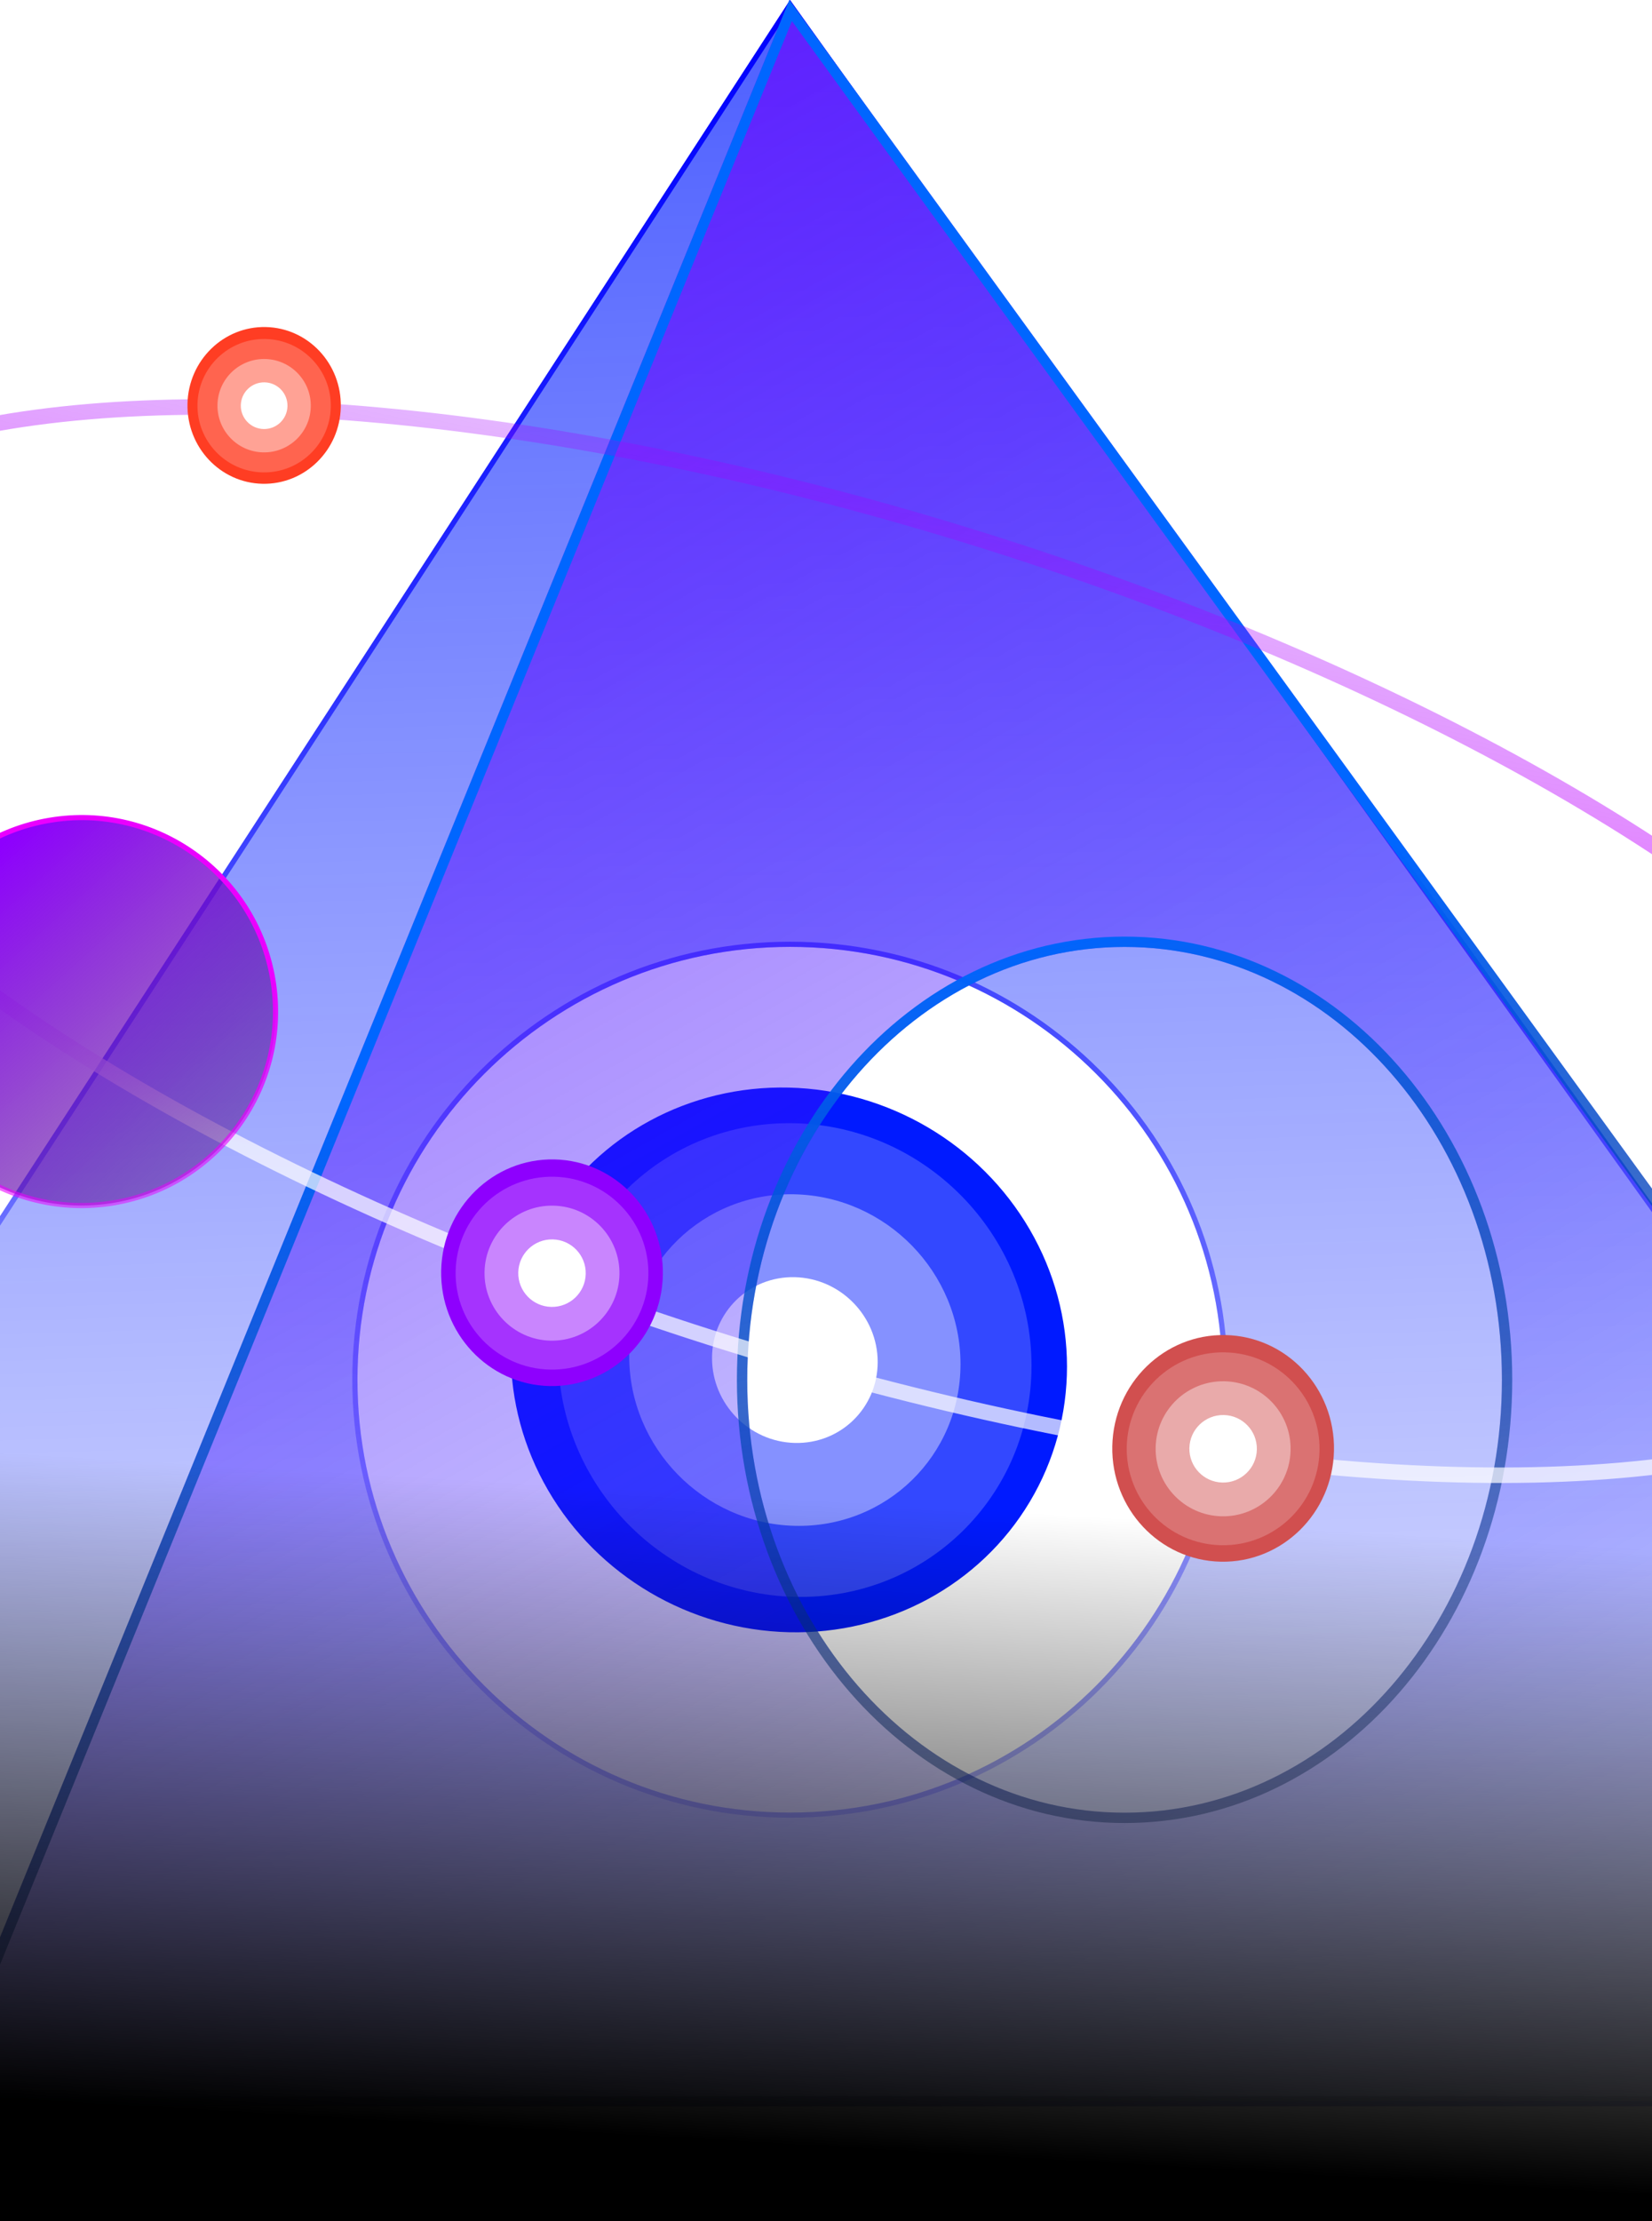 <svg width="320" height="430" viewBox="0 0 320 430" fill="none" xmlns="http://www.w3.org/2000/svg">
<g filter="url(#filter0_b_32_210)">
<path d="M153.035 0L445.294 407.747H-112L153.035 0ZM153.035 350.887C199.421 350.887 236.829 313.292 236.829 267.093C236.829 220.707 199.234 183.299 153.035 183.299C106.837 183.299 69.242 220.894 69.242 267.093C69.242 313.292 106.837 350.887 153.035 350.887Z" fill="url(#paint0_linear_32_210)" fill-opacity="0.7"/>
<path d="M-111.079 407.247H444.32L153.056 0.886L-111.079 407.247ZM237.329 267.093C237.329 313.567 199.698 351.387 153.035 351.387C106.56 351.387 68.742 313.568 68.742 267.093C68.742 220.618 106.56 182.799 153.035 182.799C199.51 182.799 237.329 220.43 237.329 267.093Z" stroke="url(#paint1_linear_32_210)"/>
</g>
<g filter="url(#filter1_f_32_210)">
<ellipse rx="52.718" ry="53.864" transform="matrix(4.37114e-08 -1 1 0.024 152.819 263.259)" fill="#001AFF"/>
</g>
<circle r="32.089" transform="matrix(4.37114e-08 -1 1 0.024 153.967 263.288)" fill="white" fill-opacity="0.4"/>
<circle r="45.841" transform="matrix(4.37114e-08 -1 1 0.024 153.965 263.288)" fill="white" fill-opacity="0.2"/>
<circle r="16.044" transform="matrix(4.37114e-08 -1 1 0.024 153.967 263.288)" fill="white"/>
<g filter="url(#filter2_b_32_210)">
<path d="M152.905 0L449.018 407.776H-13.349L152.905 0ZM217.835 350.911C258.296 350.911 290.926 313.314 290.926 267.112C290.926 220.722 258.132 183.312 217.835 183.312C177.537 183.312 144.743 220.91 144.743 267.112C144.743 313.314 177.537 350.911 217.835 350.911Z" fill="url(#paint2_linear_32_210)" fill-opacity="0.7"/>
<path d="M-11.861 406.776H447.056L153.152 2.042L-11.861 406.776ZM291.926 267.112C291.926 313.732 258.973 351.911 217.835 351.911C176.86 351.911 143.743 313.733 143.743 267.112C143.743 220.49 176.86 182.312 217.835 182.312C258.807 182.312 291.926 220.301 291.926 267.112Z" stroke="url(#paint3_linear_32_210)" stroke-width="2"/>
</g>
<rect x="-56.006" y="273.632" width="426.824" height="156.361" fill="url(#paint4_linear_32_210)"/>
<ellipse opacity="0.7" rx="228.449" ry="81.492" transform="matrix(0.955 0.298 0.298 -0.955 165.312 182.184)" stroke="url(#paint5_linear_32_210)" stroke-width="3"/>
<circle r="37.555" transform="matrix(-0.986 0.165 0.165 0.986 15.824 195.824)" fill="url(#paint6_linear_32_210)" stroke="url(#paint7_linear_32_210)"/>
<g filter="url(#filter3_f_32_210)">
<ellipse cx="236.927" cy="280.384" rx="21.474" ry="21.941" transform="rotate(1.194 236.927 280.384)" fill="#D14F4F"/>
</g>
<circle cx="236.925" cy="280.463" r="13.071" transform="rotate(1.194 236.925 280.463)" fill="white" fill-opacity="0.4"/>
<circle cx="236.926" cy="280.463" r="18.673" transform="rotate(1.194 236.926 280.463)" fill="white" fill-opacity="0.2"/>
<circle cx="236.924" cy="280.464" r="6.536" transform="rotate(1.194 236.924 280.464)" fill="white"/>
<g filter="url(#filter4_f_32_210)">
<ellipse cx="-26.796" cy="173.039" rx="14.852" ry="15.175" transform="rotate(1.194 -26.796 173.039)" fill="#D14F4F"/>
</g>
<g filter="url(#filter5_f_32_210)">
<ellipse cx="51.165" cy="78.481" rx="14.852" ry="15.175" transform="rotate(1.194 51.165 78.481)" fill="#FF3D23"/>
</g>
<circle cx="51.164" cy="78.535" r="9.04" transform="rotate(1.194 51.164 78.535)" fill="white" fill-opacity="0.4"/>
<circle cx="51.164" cy="78.536" r="12.915" transform="rotate(1.194 51.164 78.536)" fill="white" fill-opacity="0.2"/>
<circle cx="51.164" cy="78.536" r="4.52" transform="rotate(1.194 51.164 78.536)" fill="white"/>
<g filter="url(#filter6_f_32_210)">
<ellipse cx="106.927" cy="246.384" rx="21.474" ry="21.941" transform="rotate(1.194 106.927 246.384)" fill="#8E00FE"/>
</g>
<circle cx="106.925" cy="246.464" r="13.071" transform="rotate(1.194 106.925 246.464)" fill="white" fill-opacity="0.4"/>
<circle cx="106.926" cy="246.464" r="18.673" transform="rotate(1.194 106.926 246.464)" fill="white" fill-opacity="0.2"/>
<circle cx="106.924" cy="246.464" r="6.536" transform="rotate(1.194 106.924 246.464)" fill="white"/>
<defs>
<filter id="filter0_b_32_210" x="-152" y="-40" width="637.294" height="487.747" filterUnits="userSpaceOnUse" color-interpolation-filters="sRGB">
<feFlood flood-opacity="0" result="BackgroundImageFix"/>
<feGaussianBlur in="BackgroundImage" stdDeviation="20"/>
<feComposite in2="SourceAlpha" operator="in" result="effect1_backgroundBlur_32_210"/>
<feBlend mode="normal" in="SourceGraphic" in2="effect1_backgroundBlur_32_210" result="shape"/>
</filter>
<filter id="filter1_f_32_210" x="58.97" y="170.526" width="187.697" height="185.467" filterUnits="userSpaceOnUse" color-interpolation-filters="sRGB">
<feFlood flood-opacity="0" result="BackgroundImageFix"/>
<feBlend mode="normal" in="SourceGraphic" in2="BackgroundImageFix" result="shape"/>
<feGaussianBlur stdDeviation="20" result="effect1_foregroundBlur_32_210"/>
</filter>
<filter id="filter2_b_32_210" x="-53.349" y="-40" width="542.366" height="487.776" filterUnits="userSpaceOnUse" color-interpolation-filters="sRGB">
<feFlood flood-opacity="0" result="BackgroundImageFix"/>
<feGaussianBlur in="BackgroundImage" stdDeviation="20"/>
<feComposite in2="SourceAlpha" operator="in" result="effect1_backgroundBlur_32_210"/>
<feBlend mode="normal" in="SourceGraphic" in2="effect1_backgroundBlur_32_210" result="shape"/>
</filter>
<filter id="filter3_f_32_210" x="175.452" y="218.443" width="122.949" height="123.882" filterUnits="userSpaceOnUse" color-interpolation-filters="sRGB">
<feFlood flood-opacity="0" result="BackgroundImageFix"/>
<feBlend mode="normal" in="SourceGraphic" in2="BackgroundImageFix" result="shape"/>
<feGaussianBlur stdDeviation="20" result="effect1_foregroundBlur_32_210"/>
</filter>
<filter id="filter4_f_32_210" x="-81.648" y="117.864" width="109.704" height="110.349" filterUnits="userSpaceOnUse" color-interpolation-filters="sRGB">
<feFlood flood-opacity="0" result="BackgroundImageFix"/>
<feBlend mode="normal" in="SourceGraphic" in2="BackgroundImageFix" result="shape"/>
<feGaussianBlur stdDeviation="20" result="effect1_foregroundBlur_32_210"/>
</filter>
<filter id="filter5_f_32_210" x="-3.687" y="23.306" width="109.704" height="110.349" filterUnits="userSpaceOnUse" color-interpolation-filters="sRGB">
<feFlood flood-opacity="0" result="BackgroundImageFix"/>
<feBlend mode="normal" in="SourceGraphic" in2="BackgroundImageFix" result="shape"/>
<feGaussianBlur stdDeviation="20" result="effect1_foregroundBlur_32_210"/>
</filter>
<filter id="filter6_f_32_210" x="45.452" y="184.443" width="122.949" height="123.882" filterUnits="userSpaceOnUse" color-interpolation-filters="sRGB">
<feFlood flood-opacity="0" result="BackgroundImageFix"/>
<feBlend mode="normal" in="SourceGraphic" in2="BackgroundImageFix" result="shape"/>
<feGaussianBlur stdDeviation="20" result="effect1_foregroundBlur_32_210"/>
</filter>
<linearGradient id="paint0_linear_32_210" x1="157.667" y1="-3.69835e-06" x2="171.32" y2="456.927" gradientUnits="userSpaceOnUse">
<stop stop-color="#001AFF"/>
<stop offset="1" stop-color="#001AFF" stop-opacity="0"/>
</linearGradient>
<linearGradient id="paint1_linear_32_210" x1="153.115" y1="-1.75933e-06" x2="88.49" y2="407.776" gradientUnits="userSpaceOnUse">
<stop stop-color="#0001FE"/>
<stop offset="1" stop-color="#0001FE" stop-opacity="0"/>
</linearGradient>
<linearGradient id="paint2_linear_32_210" x1="-149.985" y1="-23.666" x2="157.573" y2="518.445" gradientUnits="userSpaceOnUse">
<stop stop-color="#001AFF"/>
<stop offset="0.233" stop-color="#7000FE"/>
<stop offset="1" stop-color="#001AFF" stop-opacity="0"/>
</linearGradient>
<linearGradient id="paint3_linear_32_210" x1="151.25" y1="191.894" x2="215.367" y2="454.402" gradientUnits="userSpaceOnUse">
<stop stop-color="#0066FF"/>
<stop offset="1" stop-opacity="0"/>
</linearGradient>
<linearGradient id="paint4_linear_32_210" x1="192.086" y1="417.518" x2="199.389" y2="292.78" gradientUnits="userSpaceOnUse">
<stop/>
<stop offset="1" stop-opacity="0"/>
</linearGradient>
<linearGradient id="paint5_linear_32_210" x1="167.178" y1="-44.332" x2="136.769" y2="239.837" gradientUnits="userSpaceOnUse">
<stop stop-color="white"/>
<stop offset="0.312" stop-color="#D000FE" stop-opacity="0.789"/>
<stop offset="0.74" stop-color="#7000FF" stop-opacity="0"/>
</linearGradient>
<linearGradient id="paint6_linear_32_210" x1="71.757" y1="4.962" x2="-5.614" y2="126.152" gradientUnits="userSpaceOnUse">
<stop stop-color="#8E00FE"/>
<stop offset="1" stop-color="#16171A" stop-opacity="0"/>
</linearGradient>
<linearGradient id="paint7_linear_32_210" x1="38.055" y1="0" x2="38.055" y2="76.111" gradientUnits="userSpaceOnUse">
<stop stop-color="#EA00FE"/>
<stop offset="1" stop-color="#EA00FE" stop-opacity="0"/>
</linearGradient>
</defs>
</svg>
